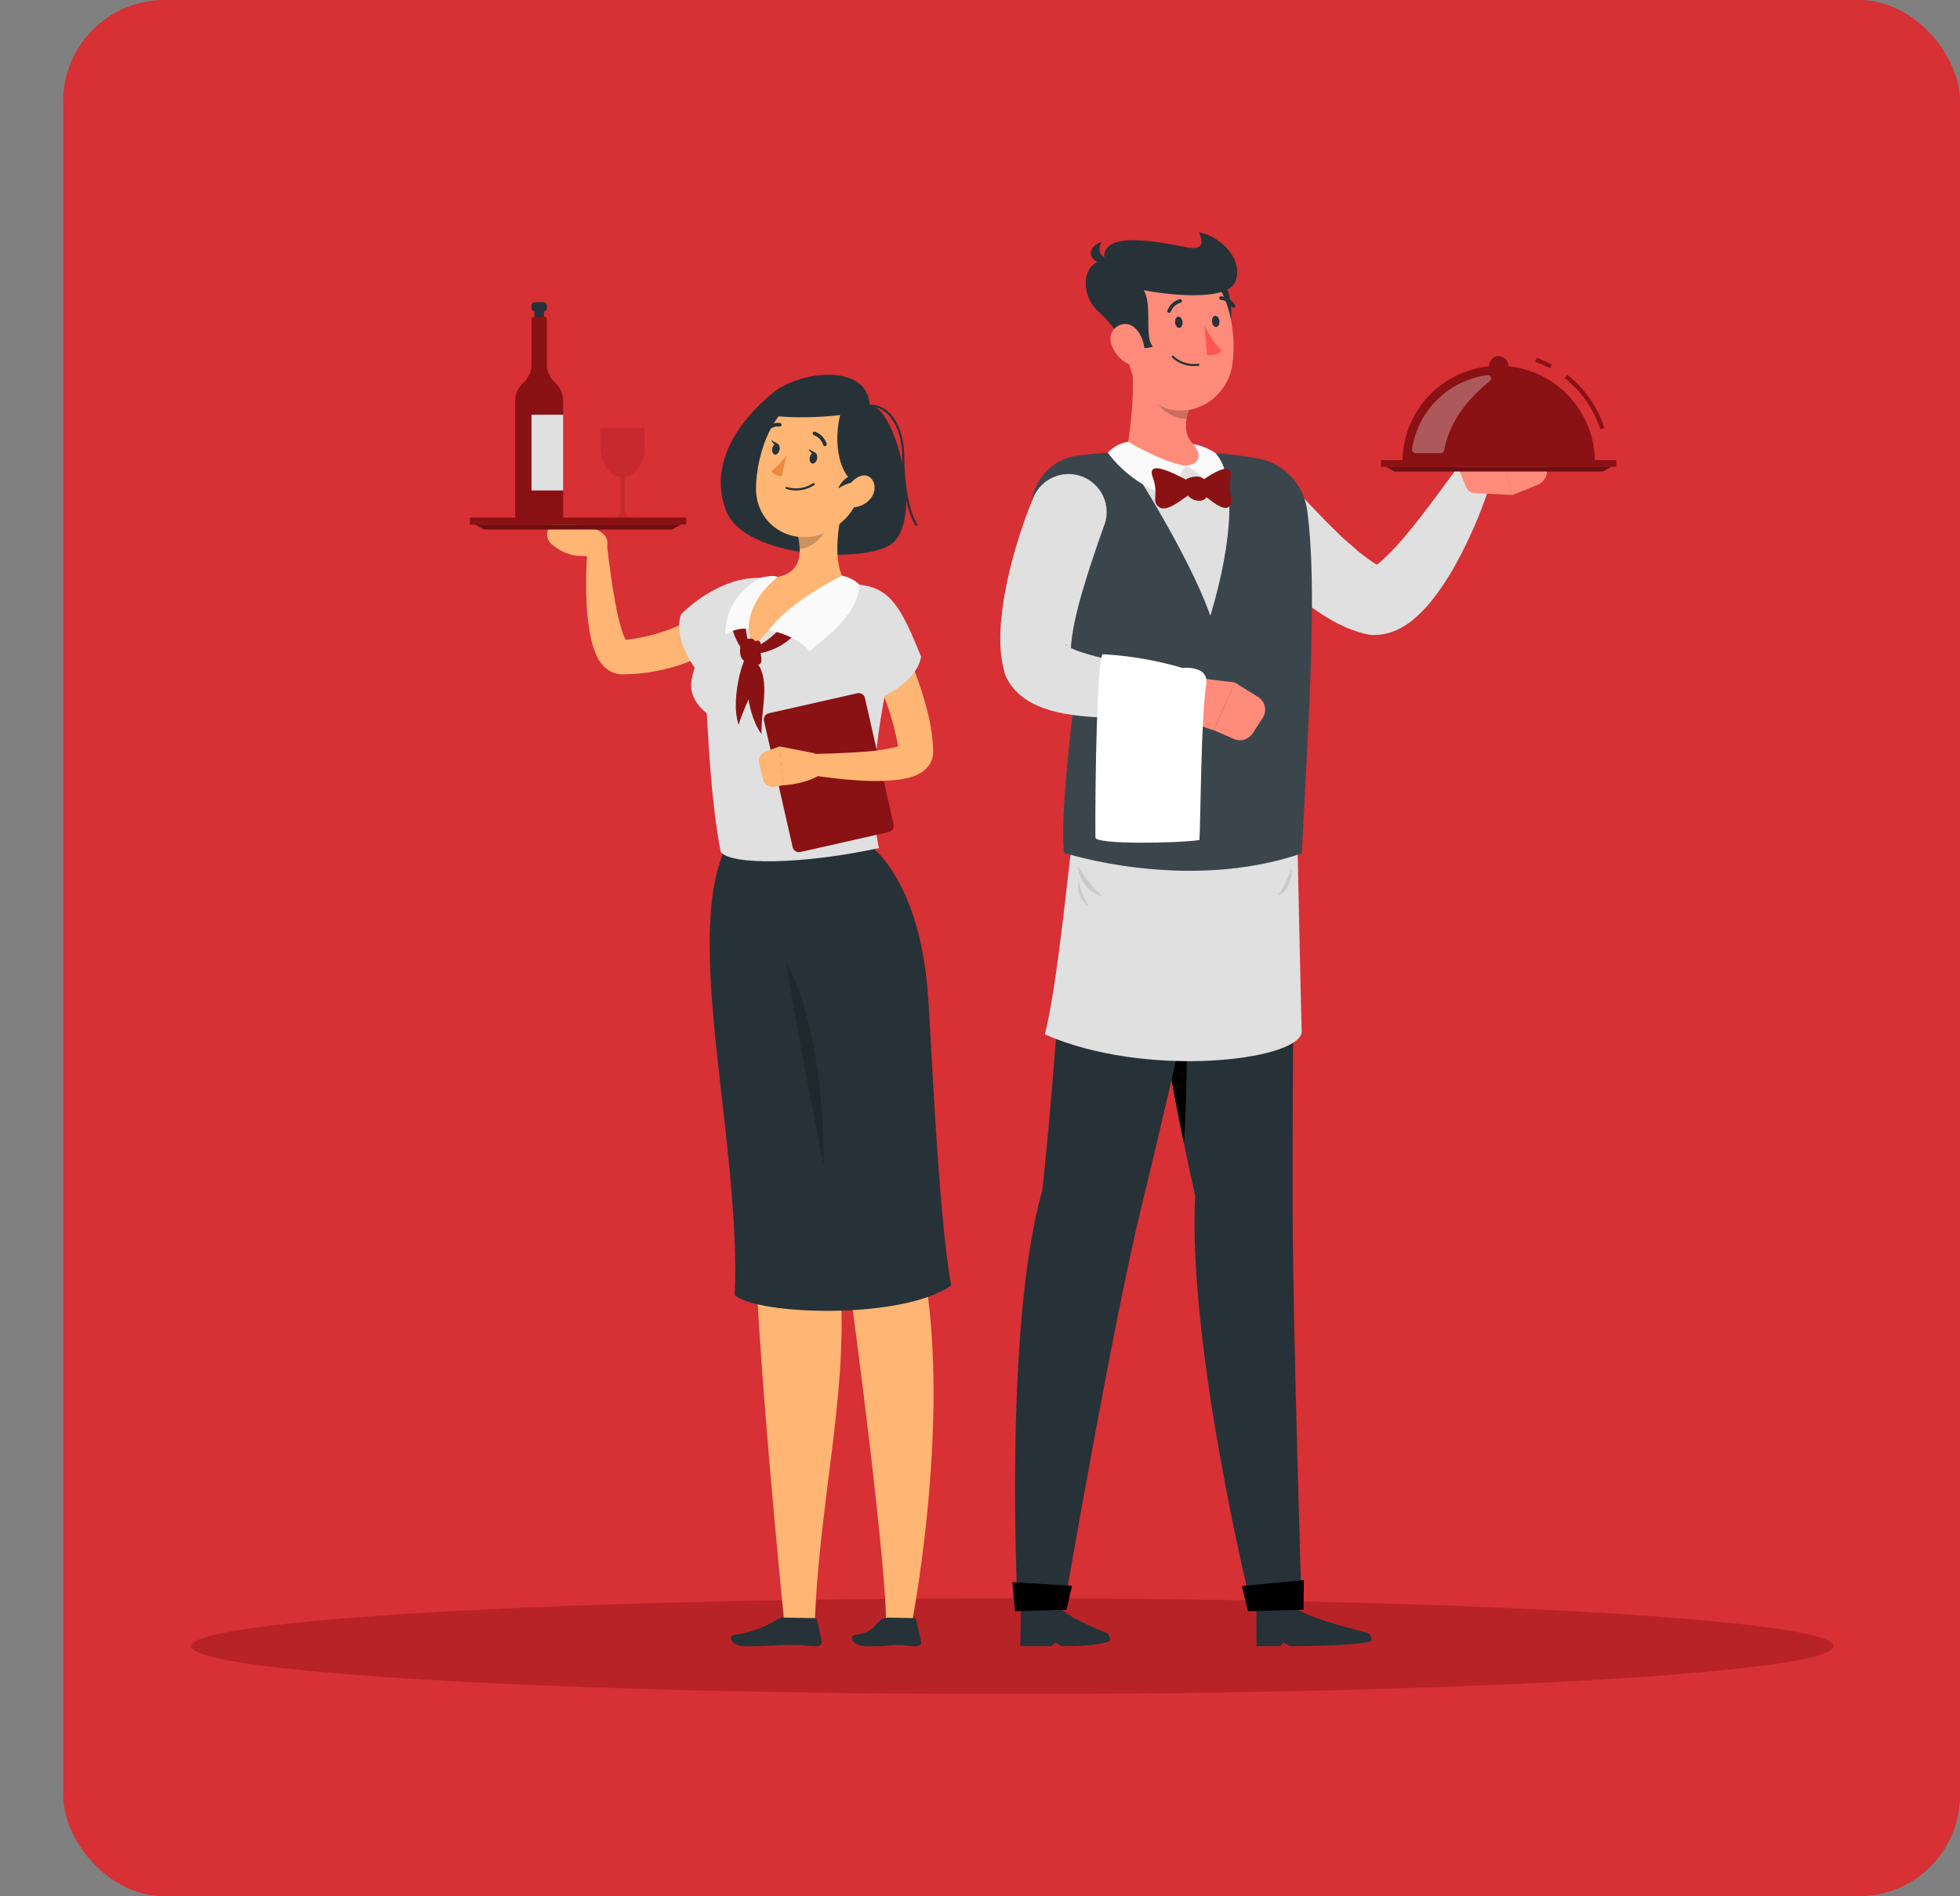 <svg width="155" height="150" viewBox="0 0 155 150" fill="none" xmlns="http://www.w3.org/2000/svg">
<rect x="0" y="0" width="155" height="150" fill="#808080" stroke="none"/>
<rect x="5" width="150" height="150" rx="8" fill="#D73035"/>
<path opacity="0.4" d="M80.065 134C115.929 134 145.003 132.306 145.003 130.216C145.003 128.127 115.929 126.433 80.065 126.433C44.201 126.433 15.128 128.127 15.128 130.216C15.128 132.306 44.201 134 80.065 134Z" fill="#8A1114"/>
<path d="M61.106 31.082C58.496 33.228 55.948 36.688 57.441 40.441C58.935 44.195 68.494 44.573 70.503 43.028C73.116 41.023 70.808 32.092 68.772 32.038C68.618 28.726 63.286 29.288 61.106 31.082Z" fill="#263238"/>
<path d="M57.452 67.231C57.452 67.231 58.5 86.263 59.655 96.568C59.773 106.244 62 128.104 62 128.104H64.448C64.86 117.258 67.884 107.13 65.875 97.564C70.564 78.779 67.352 67.244 67.352 67.244L57.452 67.231Z" fill="#FFB573"/>
<path d="M60.118 67.245C60.118 67.245 65.158 88.356 66.538 97.347C67.992 106.792 70.155 125.122 70.055 128.097H72.168C72.168 128.097 75.718 109.553 72.433 97.681C75.142 70.941 68.457 67.265 68.457 67.265L60.118 67.245Z" fill="#FFB573"/>
<path d="M48.03 42.828C47.873 41.688 45.776 41.591 45.776 41.591L44.772 41.086C44.595 40.979 44.384 40.944 44.182 40.988C43.98 41.033 43.803 41.155 43.69 41.327L43.355 41.882C43.257 42.1 43.241 42.346 43.309 42.575C43.377 42.805 43.526 43.002 43.727 43.132L44.031 43.353C44.55 43.722 45.163 43.937 45.8 43.971L46.727 44.021C46.931 44.033 47.135 44.008 47.33 43.948C47.561 43.875 47.758 43.722 47.885 43.516C48.011 43.311 48.06 43.066 48.02 42.828H48.03Z" fill="#FFB573"/>
<path d="M59.073 49.496C58.945 49.626 58.878 49.69 58.785 49.773L58.52 50.008C58.346 50.154 58.165 50.292 57.987 50.429C57.626 50.696 57.257 50.943 56.879 51.177C56.119 51.633 55.322 52.023 54.494 52.34C52.847 52.98 51.097 53.32 49.33 53.343H49.176C49.095 53.342 49.014 53.335 48.935 53.323C48.777 53.3 48.623 53.259 48.476 53.2C48.227 53.097 48 52.95 47.806 52.765C47.554 52.518 47.349 52.228 47.2 51.909C46.991 51.457 46.835 50.983 46.734 50.495C46.557 49.656 46.445 48.805 46.399 47.949C46.309 46.308 46.342 44.664 46.5 43.028C46.518 42.846 46.604 42.676 46.739 42.552C46.875 42.428 47.052 42.358 47.236 42.356C47.42 42.353 47.599 42.418 47.738 42.539C47.877 42.659 47.967 42.826 47.99 43.008V43.028C48.171 44.586 48.379 46.167 48.66 47.681C48.784 48.414 48.955 49.139 49.172 49.85C49.259 50.141 49.378 50.422 49.527 50.686C49.588 50.783 49.648 50.83 49.621 50.796C49.577 50.748 49.522 50.712 49.46 50.689C49.406 50.665 49.349 50.648 49.29 50.639H49.199C49.919 50.574 50.633 50.455 51.336 50.285C52.032 50.111 52.715 49.888 53.379 49.616C54.04 49.334 54.678 48.999 55.285 48.614C55.59 48.426 55.884 48.229 56.169 48.019C56.309 47.915 56.444 47.808 56.578 47.701L56.772 47.541L56.919 47.41L57.006 47.334C57.298 47.072 57.681 46.935 58.073 46.952C58.464 46.968 58.834 47.137 59.103 47.422C59.372 47.706 59.519 48.084 59.513 48.476C59.507 48.867 59.347 49.24 59.069 49.516L59.073 49.496Z" fill="#FFB573"/>
<path d="M60.72 45.786C58.071 45.345 55.291 47.143 53.851 48.607C53.108 50.84 55.489 53.554 55.489 53.554C55.489 53.554 58.882 51.475 60.104 50.054C61.327 48.634 62.248 46.04 60.72 45.786Z" fill="#E0E0E0"/>
<path d="M68.926 66.99C68.926 66.99 72.664 69.638 73.367 78.438C73.648 81.904 74.154 95.732 75.219 101.682C71.384 104.416 59.903 104.042 58.105 102.444C58.614 90.411 54.005 74.451 57.348 67.111C62.881 66.432 68.926 66.99 68.926 66.99Z" fill="#263238"/>
<path opacity="0.2" d="M65.135 92.229C65.185 87.172 64.438 80.213 62.171 76.089C62.944 81.236 65.135 92.229 65.135 92.229Z" fill="black"/>
<path d="M55.593 49.864C55.593 52.728 53.305 54.232 55.894 56.438C56.048 58.912 56.229 63.34 56.989 67.375C57.776 68.468 63.53 68.378 69.509 67.084C68.728 63.625 69.016 57.989 71.063 50.282C71.172 49.854 71.191 49.408 71.119 48.973C71.048 48.537 70.887 48.121 70.647 47.75C70.406 47.38 70.092 47.063 69.723 46.819C69.355 46.575 68.939 46.41 68.504 46.334C68.012 46.247 67.499 46.167 66.957 46.1C65.087 45.825 63.2 45.684 61.31 45.679C60.7 45.679 60.067 45.719 59.464 45.759C58.417 45.824 57.434 46.284 56.715 47.047C55.995 47.809 55.594 48.816 55.593 49.864Z" fill="#E0E0E0"/>
<path d="M67.806 54.837L60.79 56.423C60.523 56.483 60.355 56.748 60.416 57.015L62.687 67.026C62.748 67.292 63.013 67.459 63.28 67.399L70.297 65.813C70.564 65.753 70.731 65.488 70.671 65.222L68.399 55.21C68.338 54.944 68.073 54.777 67.806 54.837Z" fill="#8A1114"/>
<path d="M62.003 49.372C62.003 49.372 60.868 50.729 59.93 51.044L59.823 51.712C61.009 51.561 62.103 50.998 62.914 50.121L62.003 49.372Z" fill="#8A1114"/>
<path d="M58.919 48.553C58.919 48.553 58.872 50.318 59.361 51.181L58.995 51.755C58.206 50.859 57.758 49.713 57.73 48.52L58.919 48.553Z" fill="#8A1114"/>
<path d="M66.725 39.743C66.277 41.521 65.751 44.8 66.957 46.093C66.957 46.093 62.465 47.317 59.538 51.328C58.199 47.113 61.323 45.672 61.323 45.672C63.37 45.338 63.396 43.847 63.115 42.417L66.725 39.743Z" fill="#FFB573"/>
<path opacity="0.2" d="M65.255 40.836L63.118 42.423C63.188 42.754 63.228 43.089 63.239 43.426C64.016 43.373 65.121 42.607 65.249 41.808C65.307 41.487 65.309 41.158 65.255 40.836V40.836Z" fill="black"/>
<path d="M68.809 36.574C67.948 39.455 67.647 40.695 65.835 41.828C63.108 43.53 59.806 41.778 59.786 38.683C59.786 35.895 61.183 31.664 64.287 31.203C67.392 30.741 69.683 33.69 68.809 36.574Z" fill="#FFB573"/>
<path d="M66.558 32.366C65.744 35.144 66.441 38.048 68.102 38.382C70.41 37.523 70.296 34.966 69.706 33.797C69.117 32.627 67.027 30.765 66.558 32.366Z" fill="#263238"/>
<path d="M67.821 37.356C66.538 37.781 66.29 38.64 66.29 38.64C66.29 38.64 67.171 38.018 68.015 38.135C67.892 37.893 67.826 37.627 67.821 37.356Z" fill="#263238"/>
<path d="M64.615 36.303C64.559 36.541 64.388 36.701 64.23 36.664C64.073 36.628 63.989 36.397 64.046 36.16C64.103 35.922 64.274 35.758 64.431 35.799C64.589 35.839 64.659 36.066 64.615 36.303Z" fill="#263238"/>
<path d="M61.645 35.598C61.588 35.835 61.417 35.996 61.26 35.956C61.102 35.916 61.019 35.692 61.075 35.451C61.132 35.21 61.303 35.053 61.461 35.093C61.618 35.133 61.705 35.358 61.645 35.598Z" fill="#263238"/>
<path d="M61.534 35.123L60.995 34.813C60.995 34.813 61.186 35.334 61.534 35.123Z" fill="#263238"/>
<path d="M62.208 35.986C61.867 36.475 61.459 36.914 60.995 37.289C61.097 37.407 61.223 37.502 61.364 37.567C61.506 37.632 61.66 37.666 61.816 37.667L62.208 35.986Z" fill="#ED893E"/>
<path d="M68.826 39.465C68.648 39.673 68.428 39.84 68.18 39.956C67.932 40.071 67.662 40.132 67.389 40.134C66.689 40.114 66.568 39.312 66.953 38.653C67.288 38.058 68.079 37.353 68.688 37.69C69.298 38.028 69.301 38.924 68.826 39.465Z" fill="#FFB573"/>
<path d="M65.175 35.281C65.139 35.263 65.111 35.231 65.098 35.194C65.044 35.019 64.951 34.859 64.826 34.725C64.7 34.592 64.546 34.489 64.374 34.425C64.337 34.415 64.306 34.39 64.286 34.357C64.267 34.324 64.261 34.285 64.271 34.248C64.275 34.229 64.283 34.212 64.294 34.197C64.305 34.182 64.319 34.169 64.336 34.16C64.352 34.15 64.37 34.144 64.389 34.142C64.408 34.14 64.427 34.142 64.445 34.147C64.664 34.224 64.862 34.35 65.023 34.517C65.184 34.683 65.304 34.885 65.373 35.107C65.379 35.124 65.382 35.143 65.381 35.162C65.38 35.181 65.375 35.2 65.367 35.217C65.358 35.234 65.347 35.249 65.332 35.261C65.317 35.273 65.3 35.282 65.282 35.287C65.247 35.298 65.209 35.296 65.175 35.281V35.281Z" fill="#263238"/>
<path d="M60.566 34.174C60.528 34.175 60.491 34.162 60.462 34.137C60.436 34.11 60.421 34.073 60.421 34.035C60.421 33.997 60.436 33.961 60.462 33.934C60.612 33.761 60.801 33.627 61.013 33.544C61.225 33.46 61.455 33.428 61.682 33.452C61.72 33.459 61.754 33.48 61.777 33.511C61.8 33.542 61.81 33.581 61.806 33.619C61.8 33.657 61.779 33.691 61.748 33.713C61.718 33.736 61.679 33.745 61.642 33.74C61.462 33.722 61.28 33.748 61.113 33.815C60.946 33.883 60.797 33.99 60.68 34.127C60.666 34.143 60.648 34.155 60.628 34.163C60.609 34.171 60.588 34.175 60.566 34.174V34.174Z" fill="#263238"/>
<path d="M64.498 35.832L63.959 35.518C63.959 35.518 64.15 36.043 64.498 35.832Z" fill="#263238"/>
<path d="M64.324 59.563L61.645 59.045L61.946 62.117C61.946 62.117 63.956 62.03 65.101 61.114L65.208 60.713C65.084 60.048 64.934 59.804 64.324 59.563Z" fill="#FFB573"/>
<path d="M60.034 60.356L60.345 61.656C60.391 61.843 60.505 62.005 60.665 62.113C60.825 62.22 61.019 62.263 61.209 62.234L61.96 62.117L61.658 59.045L60.516 59.46C60.34 59.524 60.193 59.651 60.104 59.816C60.016 59.981 59.99 60.173 60.034 60.356V60.356Z" fill="#FFB573"/>
<path d="M70.316 48.58C71.13 50.136 71.84 51.744 72.443 53.393C72.744 54.219 73.029 55.065 73.256 55.93C73.505 56.827 73.673 57.745 73.759 58.671C73.779 58.915 73.789 59.166 73.792 59.42V59.51V59.654C73.784 59.752 73.766 59.85 73.739 59.945C73.689 60.129 73.613 60.305 73.511 60.466C73.356 60.706 73.153 60.912 72.915 61.071C72.624 61.264 72.302 61.408 71.964 61.495C71.707 61.566 71.447 61.621 71.183 61.659C70.27 61.774 69.349 61.809 68.43 61.763C66.688 61.683 64.954 61.475 63.242 61.141C63.057 61.111 62.89 61.011 62.775 60.863C62.659 60.715 62.604 60.529 62.62 60.342C62.636 60.155 62.722 59.981 62.861 59.855C63 59.729 63.182 59.659 63.37 59.66V59.66C65.044 59.63 66.739 59.587 68.37 59.463C69.151 59.409 69.927 59.297 70.691 59.129C70.847 59.093 71 59.046 71.15 58.989C71.224 58.968 71.292 58.932 71.351 58.882C71.286 58.92 71.233 58.974 71.197 59.039C71.152 59.109 71.118 59.186 71.096 59.266C71.084 59.311 71.075 59.357 71.069 59.403C71.068 59.425 71.068 59.448 71.069 59.47V59.47C71.069 59.3 71.039 59.136 71.013 58.949C70.72 57.399 70.263 55.886 69.649 54.433C69.043 52.925 68.35 51.391 67.64 49.944V49.917C67.496 49.567 67.489 49.176 67.621 48.822C67.753 48.468 68.014 48.176 68.352 48.005C68.69 47.833 69.08 47.796 69.444 47.898C69.809 48.002 70.121 48.238 70.319 48.56L70.316 48.58Z" fill="#FFB573"/>
<path d="M68.678 46.438C70.597 46.792 71.451 48.513 72.844 51.949C72.419 54.262 69.013 55.479 69.013 55.479C69.013 55.479 67.057 52.02 66.669 50.185C66.28 48.35 66.742 46.08 68.678 46.438Z" fill="#E0E0E0"/>
<path d="M64.622 128.131C64.607 128.086 64.576 128.048 64.536 128.023C64.496 127.998 64.448 127.988 64.401 127.994L62.13 127.96C61.898 127.945 61.666 127.994 61.461 128.104C60.421 128.752 59.253 129.168 58.038 129.324C57.555 129.397 57.773 130.21 58.912 130.223C60.791 130.243 61.132 130.103 62.737 130.119C64.106 130.136 63.453 130.196 64.542 130.223C64.803 130.223 65.017 130.059 64.984 129.889L64.622 128.131Z" fill="#263238"/>
<path d="M72.456 128.131C72.44 128.086 72.409 128.049 72.369 128.024C72.329 127.999 72.282 127.988 72.235 127.994L70.383 127.96C70.15 127.944 69.918 127.993 69.713 128.104C69.043 128.568 69.137 129.107 67.61 129.324C67.127 129.397 67.365 130.21 68.504 130.223C70.383 130.243 70.269 130.119 71.033 130.119C71.796 130.119 71.327 130.196 72.419 130.223C72.68 130.223 72.891 130.059 72.851 129.889L72.456 128.131Z" fill="#263238"/>
<path d="M60.767 49.887C61.718 49.927 63.463 50.706 64.023 51.538C64.813 50.719 67.901 48.818 67.955 46.24C67.577 45.878 67.1 45.634 66.585 45.539C66.585 45.539 62.465 47.527 60.767 49.887Z" fill="#FAFAFA"/>
<path d="M59.227 49.753C59.227 49.753 58.969 47.671 61.494 45.649C61.239 45.442 60.241 45.676 60.241 45.676C60.241 45.676 57.291 46.942 57.378 50.221C57.91 49.831 58.573 49.663 59.227 49.753V49.753Z" fill="#FAFAFA"/>
<path d="M58.852 50.636C58.486 50.806 58.343 51.993 58.852 52.27C59.361 52.548 59.31 51.415 59.605 51.027C59.9 50.639 59.491 50.338 58.852 50.636Z" fill="#8A1114"/>
<path d="M59.3 51.097C59.039 51.431 59.377 52.568 59.94 52.564C60.503 52.561 60.017 51.562 60.128 51.067C60.238 50.572 59.746 50.509 59.3 51.097Z" fill="#8A1114"/>
<path d="M59.377 51.943C58.751 50.977 58.708 56.067 60.225 58.073C60.124 56.097 61.186 53.296 59.377 51.943Z" fill="#8A1114"/>
<path d="M59.32 51.899C59.042 50.917 57.646 55.222 58.419 57.324C58.858 55.623 60.496 53.524 59.32 51.899Z" fill="#8A1114"/>
<path d="M63.989 38.586C64.135 38.523 64.275 38.447 64.408 38.359C64.415 38.351 64.421 38.343 64.425 38.333C64.429 38.323 64.431 38.313 64.431 38.302C64.431 38.291 64.429 38.281 64.425 38.271C64.421 38.261 64.415 38.253 64.408 38.245C64.394 38.227 64.374 38.215 64.352 38.212C64.329 38.208 64.306 38.213 64.287 38.225C63.989 38.425 63.649 38.556 63.293 38.607C62.937 38.658 62.574 38.63 62.231 38.523C62.221 38.518 62.21 38.516 62.199 38.516C62.188 38.515 62.177 38.517 62.166 38.521C62.156 38.526 62.147 38.532 62.139 38.539C62.131 38.547 62.125 38.556 62.12 38.566C62.113 38.587 62.114 38.61 62.123 38.63C62.133 38.65 62.15 38.666 62.171 38.673C62.767 38.869 63.414 38.838 63.989 38.586V38.586Z" fill="#263238"/>
<path d="M54.27 40.943H37.159V41.498H54.27V40.943Z" fill="#8A1114"/>
<path d="M53.861 41.497H37.567L38.284 41.885H53.145L53.861 41.497Z" fill="#8A1114"/>
<path opacity="0.2" d="M53.861 41.497H37.567L38.284 41.885H53.145L53.861 41.497Z" fill="black"/>
<path d="M42.642 26.079C42.541 26.078 42.446 26.038 42.375 25.967C42.304 25.896 42.264 25.801 42.263 25.701V24.434C42.264 24.334 42.304 24.239 42.375 24.168C42.446 24.098 42.541 24.057 42.642 24.056V24.056C42.742 24.057 42.837 24.098 42.908 24.168C42.979 24.239 43.019 24.334 43.02 24.434V25.701C43.019 25.801 42.979 25.896 42.908 25.967C42.837 26.038 42.742 26.078 42.642 26.079V26.079Z" fill="#263238"/>
<path d="M43.251 24.357V24.19C43.251 24.028 43.119 23.896 42.956 23.896H42.327C42.164 23.896 42.032 24.028 42.032 24.19V24.357C42.032 24.52 42.164 24.651 42.327 24.651H42.956C43.119 24.651 43.251 24.52 43.251 24.357Z" fill="#263238"/>
<path d="M43.248 28.83V25.216C43.248 25.177 43.232 25.139 43.205 25.111C43.177 25.083 43.14 25.067 43.1 25.066H42.183C42.143 25.067 42.106 25.083 42.078 25.111C42.051 25.139 42.035 25.177 42.035 25.216V28.83C42.035 29.101 41.978 29.37 41.866 29.617C41.755 29.865 41.592 30.087 41.389 30.267C41.186 30.449 41.024 30.671 40.913 30.919C40.801 31.167 40.743 31.436 40.742 31.707V40.976H44.537V31.707C44.537 31.436 44.479 31.167 44.368 30.918C44.256 30.67 44.094 30.448 43.891 30.267V30.267C43.688 30.086 43.526 29.864 43.416 29.617C43.305 29.369 43.248 29.101 43.248 28.83V28.83Z" fill="#8A1114"/>
<path d="M44.537 32.804H42.032V38.797H44.537V32.804Z" fill="#E0E0E0"/>
<path d="M48.094 40.943H47.642C47.792 40.953 47.943 40.953 48.094 40.943Z" fill="#8A1114"/>
<path d="M50.824 40.943H50.368C50.52 40.953 50.672 40.953 50.824 40.943Z" fill="#8A1114"/>
<path opacity="0.2" d="M47.488 33.873V35.394C47.488 36.604 48.178 37.61 49.052 37.734V40.408C49.052 40.819 48.65 40.936 48.338 40.963H50.124C49.812 40.936 49.41 40.819 49.41 40.408V37.734C50.284 37.614 50.974 36.608 50.974 35.394V33.873H47.488Z" fill="#8A1114"/>
<path d="M68.239 32.443C66.9 33.011 62.412 33.185 60.653 32.804C62.472 30.24 66.558 29.488 68.239 32.443Z" fill="#263238"/>
<path d="M72.463 41.601C72.45 41.601 72.437 41.598 72.425 41.592C72.414 41.586 72.404 41.578 72.396 41.568C72.352 41.508 71.364 40.057 71.344 36.173C71.344 34.552 70.845 33.248 70.004 32.59C69.786 32.41 69.528 32.283 69.252 32.221C68.976 32.158 68.689 32.161 68.413 32.229C68.403 32.231 68.392 32.232 68.381 32.23C68.37 32.228 68.359 32.224 68.35 32.218C68.341 32.212 68.333 32.204 68.326 32.195C68.32 32.186 68.315 32.176 68.313 32.165C68.311 32.155 68.31 32.144 68.312 32.133C68.314 32.122 68.318 32.111 68.324 32.102C68.33 32.093 68.338 32.085 68.347 32.078C68.356 32.072 68.366 32.068 68.377 32.065C68.675 31.994 68.987 31.992 69.286 32.06C69.586 32.128 69.866 32.264 70.105 32.456C70.992 33.148 71.505 34.502 71.515 36.17C71.535 39.993 72.52 41.457 72.52 41.471C72.526 41.48 72.531 41.49 72.533 41.501C72.535 41.511 72.536 41.523 72.534 41.533C72.532 41.544 72.528 41.555 72.522 41.564C72.516 41.573 72.509 41.581 72.499 41.588C72.488 41.595 72.476 41.599 72.463 41.601Z" fill="#263238"/>
<path d="M96.564 21.924C97.498 23.201 97.495 25.19 97.177 26.269C95.502 25.511 95.763 23.331 95.763 23.331L96.564 21.924Z" fill="#263238"/>
<path d="M101.571 37.727L102.535 38.787L103.54 39.863C104.21 40.575 104.88 41.27 105.57 41.939C105.904 42.273 106.239 42.607 106.598 42.901C106.956 43.196 107.268 43.51 107.619 43.78C107.971 44.051 108.289 44.292 108.601 44.499C108.835 44.656 109.081 44.795 109.337 44.913L108.825 44.833C108.673 44.815 108.519 44.849 108.39 44.93C108.39 44.93 108.47 44.93 108.584 44.863C108.895 44.673 109.183 44.449 109.445 44.195C110.13 43.545 110.772 42.849 111.364 42.112C112.003 41.347 112.626 40.532 113.246 39.706C113.865 38.88 114.485 38.035 115.095 37.203L115.125 37.166C115.338 36.885 115.644 36.687 115.988 36.608C116.333 36.528 116.694 36.572 117.009 36.731C117.325 36.89 117.575 37.154 117.715 37.478C117.855 37.802 117.877 38.164 117.777 38.503C117.438 39.559 117.046 40.598 116.602 41.614C116.163 42.617 115.677 43.62 115.128 44.623C114.558 45.666 113.899 46.657 113.159 47.587C112.717 48.137 112.219 48.639 111.672 49.085C111.309 49.377 110.912 49.624 110.489 49.82C109.868 50.109 109.188 50.249 108.503 50.228C108.377 50.223 108.251 50.206 108.128 50.178L107.988 50.148C107.254 49.972 106.544 49.709 105.874 49.362C105.313 49.077 104.771 48.757 104.25 48.403C103.295 47.762 102.384 47.057 101.524 46.294C100.68 45.562 99.896 44.797 99.136 44.018C98.761 43.623 98.385 43.229 98.027 42.821C97.669 42.413 97.324 42.016 96.945 41.551C96.523 40.939 96.343 40.192 96.439 39.455C96.536 38.718 96.902 38.043 97.468 37.559C98.034 37.076 98.759 36.819 99.504 36.838C100.248 36.856 100.959 37.149 101.5 37.66L101.571 37.727Z" fill="#E0E0E0"/>
<path d="M116.595 39.007L119.579 39.151L118.611 35.14C118.611 35.14 115.835 35.344 115.389 36.768C115.343 36.927 115.352 37.097 115.416 37.249L115.965 38.563C116.017 38.689 116.104 38.798 116.216 38.876C116.327 38.955 116.459 39.001 116.595 39.007V39.007Z" fill="#FF8B7B"/>
<path d="M122.242 36.771L121.666 35.434C121.554 35.175 121.353 34.964 121.1 34.838C120.847 34.712 120.557 34.679 120.283 34.746L118.608 35.157L119.576 39.168L121.585 38.359C121.735 38.3 121.871 38.212 121.985 38.099C122.1 37.987 122.19 37.852 122.251 37.704C122.313 37.556 122.343 37.397 122.342 37.237C122.34 37.077 122.306 36.918 122.242 36.771V36.771Z" fill="#FF8B7B"/>
<path d="M94.514 94.552C91.346 80.644 89.386 63.875 89.386 63.875L102.378 63.668C102.378 63.668 102.197 86.266 102.224 95.732C102.257 105.576 102.94 127.238 102.94 127.238H98.998C98.998 127.238 93.911 106.719 94.514 94.552Z" fill="#263238"/>
<path d="M93.502 75.363L91.446 78.405C92.059 82.202 92.786 86.383 93.633 90.481C93.988 84.184 93.928 76.867 93.502 75.363Z" fill="black"/>
<path d="M108.199 129.167C108.199 129.167 102.77 127.89 102.361 127.031H99.347L99.367 130.216H101.229L101.514 129.922L101.986 130.216C103.493 130.216 107.499 130.156 108.446 129.819C108.465 129.698 108.452 129.574 108.409 129.46C108.365 129.346 108.293 129.245 108.199 129.167V129.167Z" fill="#263238"/>
<path d="M82.43 94.161C83.934 80.173 83.887 70.828 85.719 63.935L97.548 63.758C97.548 63.758 92.621 85.945 90.334 95.177C88.046 104.409 84.131 127.232 84.131 127.232H80.481C80.481 127.232 79.332 104.977 82.43 94.161Z" fill="#263238"/>
<path d="M84.781 66.659C84.52 68.331 83.589 78.218 82.624 81.818C90.512 85.311 102.569 83.937 102.94 81.671C102.83 77.472 102.605 66.659 102.605 66.659H84.781Z" fill="#E0E0E0"/>
<path opacity="0.1" d="M85.22 68.495C85.77 69.385 86.436 70.2 87.199 70.918C87.199 70.918 85.498 70.614 85.22 68.495Z" fill="black"/>
<path opacity="0.1" d="M101.075 70.824C101.527 70.151 101.894 69.425 102.167 68.662C102.167 68.662 102.244 70.37 101.075 70.824Z" fill="black"/>
<path opacity="0.1" d="M85.293 69.755C85.475 70.424 85.745 71.067 86.094 71.666C85.775 71.473 85.526 71.184 85.382 70.841C85.238 70.497 85.207 70.117 85.293 69.755V69.755Z" fill="black"/>
<path d="M87.534 129.167C87.534 129.167 84.148 127.89 83.76 127.031H80.745L80.685 130.216H83.153L83.445 129.922L83.91 130.216C85.417 130.216 86.807 130.156 87.765 129.819C87.788 129.699 87.779 129.576 87.738 129.462C87.697 129.347 87.627 129.245 87.534 129.167V129.167Z" fill="#263238"/>
<path d="M85.283 36.029C89.463 35.511 95.431 35.561 99.434 36.25C100.434 36.431 101.352 36.921 102.057 37.651C102.763 38.381 103.221 39.314 103.366 40.318C104.206 46.351 103.483 56.893 102.947 67.505C93.804 70.627 84.158 67.462 84.158 67.462C83.823 65.323 84.573 58.307 85.076 54.563C84.322 50.696 82.731 46.267 81.666 41.13C81.537 40.555 81.53 39.96 81.646 39.382C81.762 38.805 81.998 38.258 82.339 37.777C82.68 37.296 83.118 36.892 83.625 36.591C84.132 36.29 84.697 36.099 85.283 36.029V36.029Z" fill="#263238"/>
<path opacity="0.1" d="M85.283 36.029C89.463 35.511 95.431 35.561 99.434 36.25C100.434 36.431 101.352 36.921 102.057 37.651C102.763 38.381 103.221 39.314 103.366 40.318C104.206 46.351 103.483 56.893 102.947 67.505C93.804 70.627 84.158 67.462 84.158 67.462C83.823 65.323 84.573 58.307 85.076 54.563C84.322 50.696 82.731 46.267 81.666 41.13C81.537 40.555 81.53 39.96 81.646 39.382C81.762 38.805 81.998 38.258 82.339 37.777C82.68 37.296 83.118 36.892 83.625 36.591C84.132 36.29 84.697 36.099 85.283 36.029V36.029Z" fill="white"/>
<path d="M89.42 28.064L94.176 31.958C93.559 33.593 93.365 35.301 96.051 35.946C96.721 36.831 95.716 38.386 94.524 38.991C91.704 38.349 90.079 37.594 88.984 36.093C89.329 34.916 89.879 30.481 89.42 28.064Z" fill="#FF8B7B"/>
<path opacity="0.2" d="M91.402 29.689L94.175 31.955C94.025 32.333 93.913 32.725 93.841 33.125C92.766 33.202 91.272 32.122 91.205 31.139C91.18 30.648 91.247 30.156 91.402 29.689V29.689Z" fill="black"/>
<path d="M88.737 25.41C89.172 28.388 89.272 30.153 90.917 31.55C93.392 33.653 96.982 31.941 97.451 28.876C97.87 26.126 97.089 21.717 94.052 20.794C93.378 20.59 92.663 20.559 91.974 20.706C91.285 20.853 90.645 21.172 90.113 21.634C89.582 22.095 89.177 22.684 88.936 23.344C88.695 24.005 88.626 24.716 88.737 25.41Z" fill="#FF8B7B"/>
<path d="M88.71 26.784C89.016 27.116 89.412 27.352 89.85 27.464C90.288 27.576 90.749 27.559 91.178 27.416C90.461 26.691 91.158 24.037 90.441 22.957C91.828 23.231 97.227 24.013 97.742 22.145C98.302 20.139 96.068 18.538 94.815 18.388C95.184 19.223 95.15 19.828 93.777 19.558C92.404 19.287 86.744 17.983 87.37 20.631C85.548 20.631 85.424 23.278 86.757 24.545C87.487 25.218 88.142 25.969 88.71 26.784V26.784Z" fill="#263238"/>
<path d="M87.705 20.504C86.613 20.233 86.955 19.23 87.199 19.127C86.178 19.374 85.806 20.377 87.038 20.838C88.271 21.299 87.705 20.504 87.705 20.504Z" fill="#263238"/>
<path d="M87.896 27.239C87.997 27.565 88.163 27.868 88.382 28.13C88.602 28.392 88.871 28.608 89.175 28.766C89.996 29.184 90.592 28.495 90.515 27.633C90.451 26.854 89.952 25.701 89.055 25.628C88.857 25.618 88.66 25.657 88.482 25.743C88.304 25.829 88.151 25.958 88.035 26.118C87.92 26.278 87.847 26.465 87.823 26.66C87.798 26.856 87.823 27.055 87.896 27.239V27.239Z" fill="#FF8B7B"/>
<path d="M92.926 25.517C92.946 25.761 93.094 25.948 93.261 25.935C93.429 25.922 93.536 25.708 93.516 25.467C93.496 25.227 93.348 25.036 93.181 25.049C93.013 25.063 92.906 25.273 92.926 25.517Z" fill="#263238"/>
<path d="M95.847 25.447C95.867 25.691 96.014 25.878 96.182 25.861C96.349 25.845 96.453 25.637 96.433 25.393C96.413 25.149 96.266 24.966 96.098 24.979C95.93 24.992 95.827 25.203 95.847 25.447Z" fill="#263238"/>
<path d="M95.254 25.775C95.606 26.493 96.057 27.159 96.594 27.753C96.195 28.195 95.445 28.088 95.445 28.088L95.254 25.775Z" fill="#FF5652"/>
<path d="M92.474 24.742C92.451 24.748 92.427 24.748 92.404 24.742C92.386 24.735 92.37 24.725 92.356 24.712C92.342 24.699 92.331 24.683 92.323 24.665C92.316 24.648 92.312 24.629 92.312 24.61C92.312 24.591 92.316 24.572 92.323 24.555C92.404 24.34 92.534 24.148 92.704 23.993C92.873 23.838 93.077 23.726 93.298 23.666C93.336 23.658 93.375 23.666 93.407 23.687C93.439 23.708 93.461 23.741 93.469 23.779C93.476 23.817 93.469 23.856 93.447 23.888C93.426 23.92 93.393 23.942 93.355 23.95V23.95C93.18 23.999 93.019 24.09 92.885 24.213C92.752 24.337 92.65 24.491 92.588 24.662C92.577 24.683 92.561 24.702 92.541 24.716C92.522 24.73 92.498 24.739 92.474 24.742V24.742Z" fill="#263238"/>
<path d="M97.541 24.354C97.517 24.354 97.494 24.348 97.472 24.336C97.451 24.325 97.434 24.308 97.421 24.287C97.332 24.131 97.207 23.998 97.056 23.9C96.905 23.802 96.733 23.741 96.553 23.722C96.535 23.722 96.516 23.718 96.499 23.71C96.481 23.703 96.466 23.692 96.453 23.678C96.44 23.664 96.429 23.648 96.422 23.631C96.416 23.613 96.412 23.594 96.413 23.575C96.415 23.537 96.431 23.501 96.46 23.474C96.488 23.448 96.525 23.434 96.564 23.435C96.79 23.456 97.009 23.53 97.201 23.652C97.394 23.774 97.554 23.94 97.669 24.137C97.688 24.169 97.694 24.208 97.685 24.245C97.676 24.281 97.654 24.313 97.622 24.334C97.598 24.35 97.57 24.357 97.541 24.354V24.354Z" fill="#263238"/>
<path d="M88.984 36.093C88.984 36.093 93.864 43.493 95.719 48.714C97.548 42.587 97.759 37.684 96.055 35.946C95.505 36.638 93.295 37.574 88.984 36.093Z" fill="#E0E0E0"/>
<path d="M87.32 41.561L86.847 42.898L86.379 44.288C86.067 45.214 85.782 46.144 85.518 47.056C85.384 47.514 85.267 47.968 85.159 48.416C85.052 48.864 84.948 49.309 84.875 49.733C84.801 50.158 84.744 50.569 84.707 50.937C84.688 51.218 84.688 51.501 84.707 51.782L84.533 51.294C84.393 51.03 84.249 50.96 84.242 50.96C84.235 50.96 84.289 51.027 84.393 51.1C84.704 51.284 85.036 51.432 85.381 51.542C86.271 51.84 87.181 52.079 88.103 52.257C89.085 52.451 90.096 52.591 91.118 52.758C92.139 52.925 93.191 53.042 94.202 53.186H94.249C94.602 53.237 94.926 53.41 95.164 53.676C95.401 53.942 95.536 54.283 95.545 54.639C95.554 54.995 95.437 55.343 95.214 55.621C94.991 55.899 94.676 56.089 94.326 56.158C93.235 56.364 92.134 56.516 91.027 56.612C89.922 56.712 88.807 56.763 87.678 56.756C86.488 56.754 85.3 56.65 84.128 56.445C83.44 56.317 82.766 56.119 82.118 55.853C81.687 55.676 81.279 55.444 80.906 55.165C80.356 54.759 79.908 54.23 79.6 53.621C79.543 53.507 79.497 53.389 79.463 53.266L79.426 53.129C79.23 52.402 79.123 51.653 79.108 50.9C79.091 50.272 79.115 49.643 79.178 49.018C79.285 47.876 79.47 46.743 79.731 45.626C79.968 44.536 80.27 43.483 80.595 42.444C80.762 41.925 80.93 41.411 81.117 40.899C81.305 40.388 81.492 39.897 81.723 39.345C82.025 38.624 82.597 38.05 83.316 37.742C84.035 37.434 84.846 37.418 85.578 37.696C86.309 37.974 86.903 38.526 87.234 39.233C87.566 39.941 87.608 40.749 87.353 41.487L87.32 41.561Z" fill="#E0E0E0"/>
<path d="M94.678 53.617L97.639 53.985L96.004 57.765C96.004 57.765 93.301 57.097 93.107 55.613C93.088 55.449 93.127 55.283 93.218 55.145L93.981 53.945C94.055 53.83 94.159 53.739 94.282 53.681C94.406 53.623 94.543 53.601 94.678 53.617V53.617Z" fill="#FF8B7B"/>
<path d="M99.859 56.783L99.062 58.013C98.907 58.249 98.674 58.423 98.403 58.504C98.132 58.585 97.841 58.567 97.582 58.454L96.004 57.765L97.639 53.985L99.484 55.125C99.619 55.208 99.736 55.317 99.828 55.446C99.92 55.575 99.986 55.721 100.021 55.875C100.055 56.029 100.059 56.189 100.031 56.345C100.004 56.501 99.945 56.65 99.859 56.783V56.783Z" fill="#FF8B7B"/>
<path d="M89.222 34.943C88.6 35.042 88.029 35.348 87.604 35.812C88.931 37.578 90.821 38.84 92.963 39.389C92.809 38.877 93.271 37.383 93.78 36.848C91.908 36.571 89.222 34.943 89.222 34.943Z" fill="#FAFAFA"/>
<path d="M94.367 35.127C95.001 35.242 95.605 35.489 96.138 35.852C96.138 35.852 98.014 37.941 95.803 39.121C95.954 38.61 94.799 37.246 93.764 36.848C95.632 36.571 94.367 35.127 94.367 35.127Z" fill="#FAFAFA"/>
<path d="M93.971 38.038C92.491 37.246 90.659 36.387 91.168 37.774C91.677 39.161 91.004 39.642 91.667 40.114C92.33 40.585 93.677 39.291 94.122 39.111C94.567 38.931 93.971 38.038 93.971 38.038Z" fill="#8A1114"/>
<path d="M95.019 38.028C96.148 37.269 97.562 36.447 97.31 37.801C97.059 39.154 97.682 39.626 97.19 40.084C96.698 40.542 95.431 39.261 95.03 39.081C94.628 38.901 95.019 38.028 95.019 38.028Z" fill="#8A1114"/>
<path d="M93.77 37.931C94.105 37.731 94.922 37.477 95.328 38.021C95.733 38.566 95.602 39.479 95.043 39.589C94.843 39.629 94.636 39.615 94.444 39.547C94.252 39.48 94.081 39.361 93.951 39.205C94.075 39.005 94.125 38.768 94.092 38.535C94.059 38.302 93.945 38.089 93.77 37.931V37.931Z" fill="#8A1114"/>
<path d="M84.336 127.339L80.273 127.452L80.059 125.156L84.778 125.437L84.336 127.339Z" fill="black"/>
<path d="M103.084 127.332L98.697 127.452L98.211 125.463L103.111 124.989L103.084 127.332Z" fill="black"/>
<path d="M93.522 52.839C91.471 52.233 89.356 51.869 87.219 51.752C86.764 51.779 86.59 62.05 86.626 66.252C86.626 66.82 93.177 66.706 94.852 66.449C94.946 65.276 94.966 56.712 95.401 54.035C95.435 53.826 95.397 53.611 95.293 53.426C95.19 53.24 95.028 53.095 94.832 53.012C94.417 52.845 93.967 52.786 93.522 52.839V52.839Z" fill="white"/>
<path d="M127.815 36.397H109.22V36.925H127.815V36.397Z" fill="#8A1114"/>
<path d="M127.426 36.925H109.609L110.292 37.296H126.746L127.426 36.925Z" fill="#8A1114"/>
<path opacity="0.2" d="M127.426 36.925H109.609L110.292 37.296H126.746L127.426 36.925Z" fill="black"/>
<path d="M119.284 28.937C119.285 29.088 119.241 29.236 119.157 29.363C119.073 29.489 118.953 29.588 118.813 29.646C118.673 29.705 118.519 29.72 118.37 29.691C118.221 29.662 118.084 29.589 117.976 29.482C117.869 29.375 117.795 29.239 117.766 29.091C117.736 28.942 117.751 28.788 117.809 28.648C117.867 28.508 117.965 28.388 118.091 28.304C118.217 28.22 118.366 28.175 118.518 28.175C118.618 28.174 118.718 28.194 118.811 28.232C118.904 28.27 118.988 28.326 119.06 28.397C119.131 28.467 119.187 28.552 119.226 28.644C119.265 28.737 119.284 28.836 119.284 28.937Z" fill="#8A1114"/>
<path d="M126.556 33.947C126.039 32.351 125.057 30.945 123.736 29.909L123.943 29.645C125.319 30.723 126.34 32.186 126.877 33.847L126.556 33.947Z" fill="#8A1114"/>
<path d="M122.573 29.14C122.198 28.934 121.807 28.756 121.405 28.609L121.518 28.295C121.937 28.452 122.344 28.641 122.734 28.86L122.573 29.14Z" fill="#8A1114"/>
<path d="M118.518 28.937C116.5 28.937 114.566 29.736 113.139 31.16C111.713 32.584 110.911 34.514 110.911 36.527H126.124C126.124 34.514 125.322 32.584 123.896 31.16C122.469 29.736 120.535 28.937 118.518 28.937V28.937Z" fill="#8A1114"/>
<path opacity="0.3" d="M111.96 35.849H113.926C113.994 35.848 114.059 35.823 114.111 35.779C114.163 35.735 114.198 35.675 114.21 35.608C114.606 33.529 115.848 31.718 117.824 30.143C117.869 30.107 117.901 30.058 117.915 30.002C117.929 29.946 117.925 29.888 117.902 29.835C117.88 29.782 117.841 29.738 117.791 29.709C117.742 29.68 117.684 29.668 117.627 29.675C116.132 29.872 114.743 30.549 113.668 31.604C112.593 32.658 111.891 34.033 111.668 35.521C111.663 35.562 111.667 35.604 111.679 35.644C111.691 35.684 111.712 35.72 111.74 35.751C111.767 35.782 111.801 35.807 111.839 35.824C111.877 35.841 111.918 35.849 111.96 35.849Z" fill="white"/>
<path d="M94.32 28.957C94.476 28.963 94.633 28.956 94.788 28.933C94.809 28.929 94.828 28.917 94.84 28.9C94.852 28.882 94.856 28.86 94.852 28.84C94.847 28.818 94.833 28.799 94.815 28.786C94.796 28.773 94.774 28.767 94.752 28.77C94.402 28.821 94.045 28.794 93.707 28.688C93.37 28.583 93.06 28.403 92.802 28.161C92.795 28.153 92.786 28.147 92.776 28.142C92.766 28.138 92.755 28.136 92.744 28.136C92.733 28.136 92.722 28.138 92.712 28.142C92.702 28.147 92.693 28.153 92.685 28.161C92.671 28.177 92.662 28.198 92.662 28.22C92.662 28.241 92.671 28.262 92.685 28.278C93.128 28.697 93.71 28.938 94.32 28.957V28.957Z" fill="#263238"/>
</svg>
